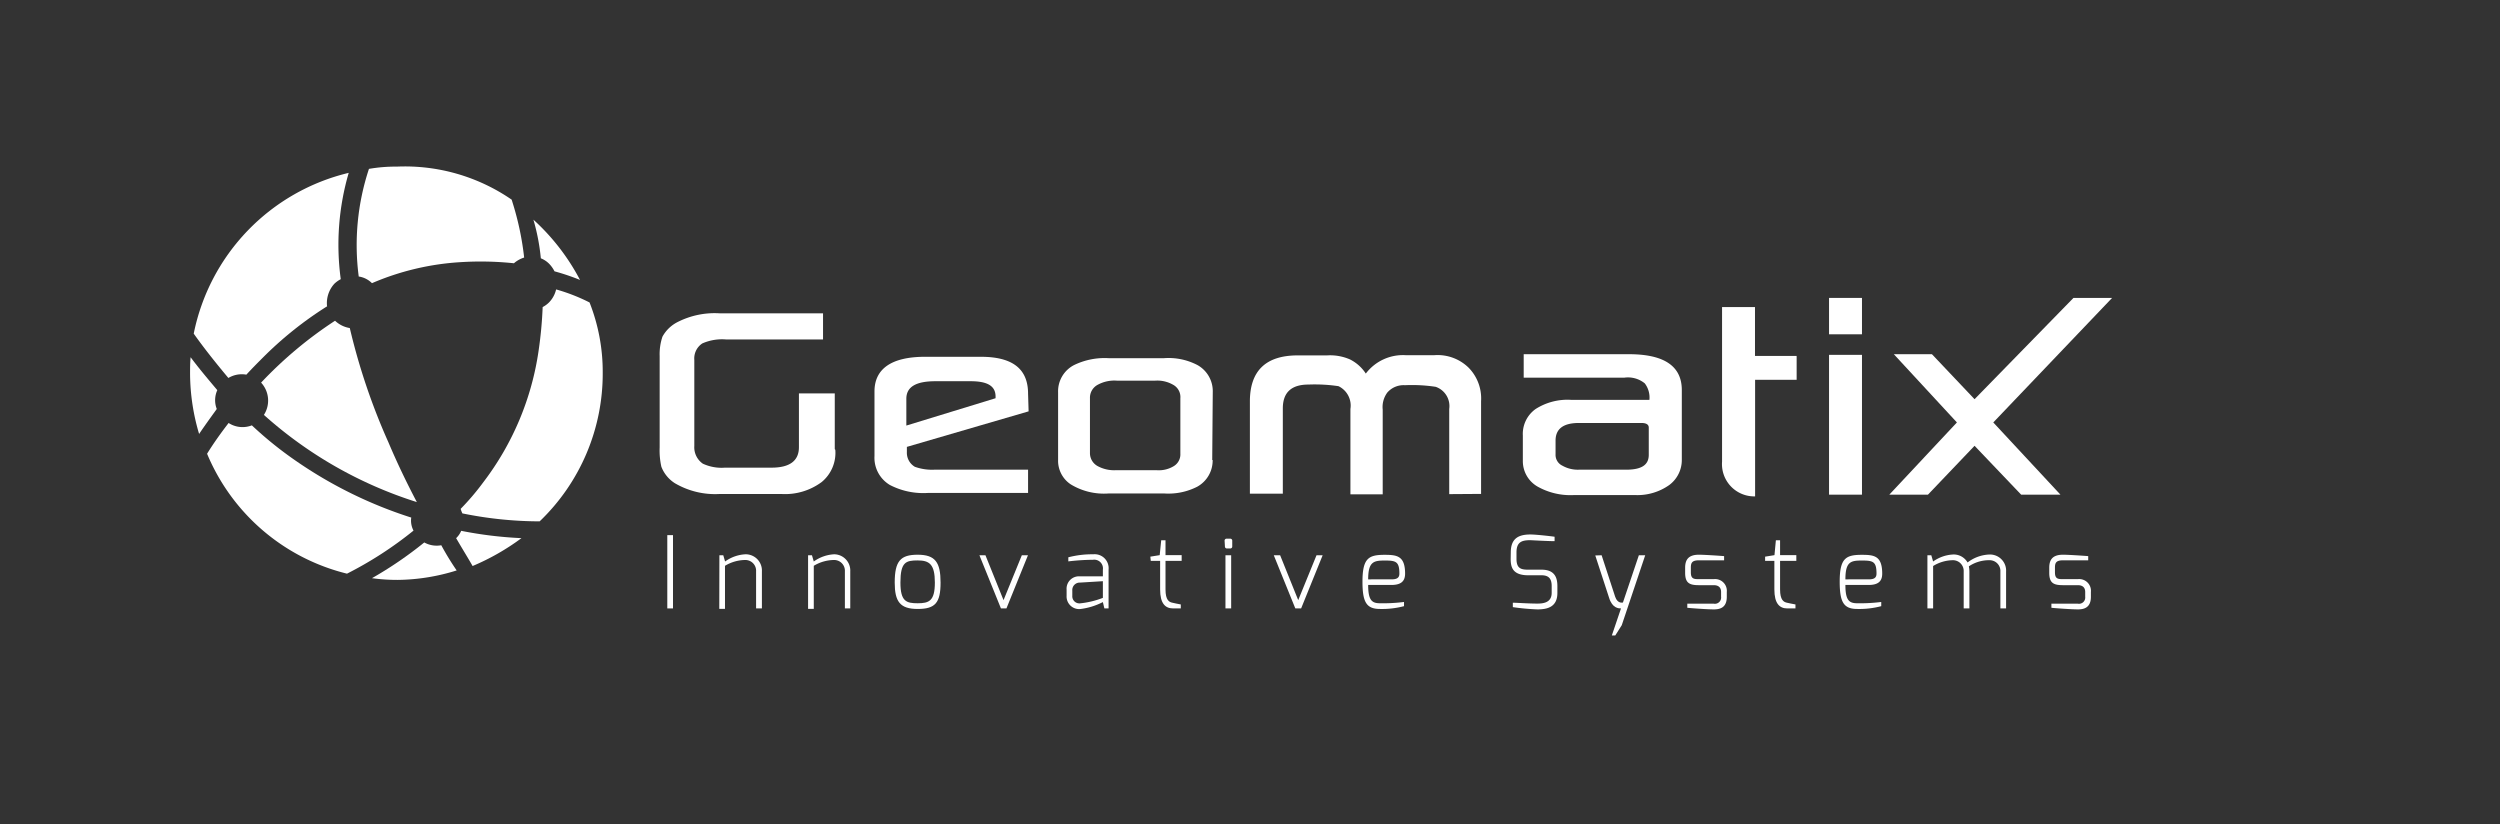 <svg id="Layer_1" data-name="Layer 1" xmlns="http://www.w3.org/2000/svg" viewBox="0 0 232.28 76.57">
  <rect x="0" y="0" width="232.28" height="76.57" fill="#333333" stroke="none"/>
  <defs>
    <style>
      .cls-1 {
        fill: #fff;
      }
    </style>
  </defs>
  <g>
    <g>
      <path class="cls-1" d="M38.73,46.65c-.89-1.69-1.79-3.54-2.64-5.55A59.13,59.13,0,0,1,32.5,30.48a2.58,2.58,0,0,1-1.37-.68,37.85,37.85,0,0,0-6.87,5.75,2.46,2.46,0,0,1,.26,3A38.74,38.74,0,0,0,38.73,46.65Z"/>
      <path class="cls-1" d="M48.45,50a37,37,0,0,1-5.6-.68,1.94,1.94,0,0,1-.47.68c.58,1,1.11,1.85,1.53,2.59A21.74,21.74,0,0,0,48.45,50Z"/>
      <path class="cls-1" d="M33.24,25.68a2.18,2.18,0,0,1,1.32.63,24.51,24.51,0,0,1,8.19-1.95,29.69,29.69,0,0,1,5,.1,2.65,2.65,0,0,1,.95-.53,26.86,26.86,0,0,0-1-4.86l-.16-.52a17.49,17.49,0,0,0-10.67-3.07,14.69,14.69,0,0,0-2.59.21,22.53,22.53,0,0,0-.95,10Z"/>
      <path class="cls-1" d="M38.15,48.07a40.42,40.42,0,0,1-11-5.49,34.73,34.73,0,0,1-3.75-3.06,2.38,2.38,0,0,1-2.16-.22c-.69.9-1.38,1.85-2,2.86a19,19,0,0,0,13,11.14,34.83,34.83,0,0,0,6.18-4,2,2,0,0,1-.21-1.22Z"/>
      <path class="cls-1" d="M54.79,28.11a17.12,17.12,0,0,0-3.12-1.22A2.54,2.54,0,0,1,51,28.11a2.46,2.46,0,0,1-.58.42,38.57,38.57,0,0,1-.37,4A26.35,26.35,0,0,1,44.91,44.8a22.93,22.93,0,0,1-2.11,2.48,3.13,3.13,0,0,0,.16.42,36,36,0,0,0,7.18.74A19,19,0,0,0,56,34.6a17.55,17.55,0,0,0-1.22-6.49Z"/>
      <path class="cls-1" d="M50.25,24a2.23,2.23,0,0,1,.84.58,2.8,2.8,0,0,1,.43.63,20.23,20.23,0,0,1,2.37.8,20.31,20.31,0,0,0-4.33-5.6A19.21,19.21,0,0,1,50.25,24Z"/>
      <path class="cls-1" d="M21.2,35.13a2.42,2.42,0,0,1,1.69-.32c.53-.58,1.05-1.1,1.58-1.63a33.86,33.86,0,0,1,5.81-4.65.19.19,0,0,1,.11-.05,2.67,2.67,0,0,1,.68-2.12,2.61,2.61,0,0,1,.59-.42,23.82,23.82,0,0,1,.74-9.88A19.26,19.26,0,0,0,18,31c1.05,1.48,2.16,2.85,3.22,4.12Z"/>
      <path class="cls-1" d="M20.14,38a2.26,2.26,0,0,1,.05-1.75c-.84-1-1.69-2-2.48-3.06-.05.53-.05,1.06-.05,1.58a19.84,19.84,0,0,0,.84,5.55c.53-.79,1.11-1.58,1.64-2.32Z"/>
      <path class="cls-1" d="M41,50.66a2.37,2.37,0,0,1-1.58-.26,36.13,36.13,0,0,1-4.86,3.32,17.3,17.3,0,0,0,2.38.16A18.86,18.86,0,0,0,42.43,53,25.76,25.76,0,0,1,41,50.66Z"/>
      <path class="cls-1" d="M134.65,45.91V38a1.89,1.89,0,0,0-1.26-2.06,14.67,14.67,0,0,0-2.86-.15,2,2,0,0,0-1.63.68,2.26,2.26,0,0,0-.43,1.59v7.87h-3V38a2,2,0,0,0-1.11-2.12,14.93,14.93,0,0,0-2.79-.15c-1.59,0-2.38.74-2.38,2.21l0,7.93h-3.06V37.3q0-4.27,4.43-4.28h2.75a4.62,4.62,0,0,1,2.11.37,3.75,3.75,0,0,1,1.48,1.32A4.33,4.33,0,0,1,130.59,33h2.69a4.12,4.12,0,0,1,3.17,1.16,4.08,4.08,0,0,1,1.16,3.12v8.61Z"/>
      <path class="cls-1" d="M153.19,42.26V39.73c0-.27-.21-.43-.68-.43H146.7c-1.43,0-2.17.53-2.17,1.64v1.27a1.11,1.11,0,0,0,.64,1.06,2.89,2.89,0,0,0,1.53.37h4.38c1.43,0,2.11-.43,2.11-1.38Zm3.07.43a2.89,2.89,0,0,1-1.16,2.37A5.11,5.11,0,0,1,152,46h-5.81a6.22,6.22,0,0,1-3.33-.79,2.72,2.72,0,0,1-1.37-2.38V40.47A2.84,2.84,0,0,1,142.68,38a5.5,5.5,0,0,1,3.28-.85h7.29a2.17,2.17,0,0,0-.43-1.53,2.47,2.47,0,0,0-1.9-.53h-9.35V32.91h9.78q4.91,0,4.91,3.33Z"/>
      <path class="cls-1" d="M166.93,33.12v2.17h-3.86V46.12A3,3,0,0,1,160,42.9V28.53h3.06v4.54h3.86v0Z"/>
      <rect class="cls-1" x="169.94" y="32.97" width="3.06" height="12.99"/>
      <polygon class="cls-1" points="191.44 45.96 187.79 45.96 183.46 41.42 179.13 45.96 175.54 45.96 181.82 39.25 175.96 32.91 179.5 32.91 183.46 37.09 192.65 27.68 196.24 27.68 185.2 39.25 191.44 45.96"/>
      <rect class="cls-1" x="169.94" y="27.68" width="3.06" height="3.38"/>
      <path class="cls-1" d="M77.61,41.79a3.51,3.51,0,0,1-1.27,3,5.71,5.71,0,0,1-3.7,1.11H66.83a7.39,7.39,0,0,1-4.12-1,3.15,3.15,0,0,1-1.26-1.53,6.88,6.88,0,0,1-.16-1.79V33.07a5.09,5.09,0,0,1,.26-1.79A3.3,3.3,0,0,1,63,29.9a7.6,7.6,0,0,1,3.85-.79h9.62v2.43h-9a4.56,4.56,0,0,0-2.22.37,1.67,1.67,0,0,0-.74,1.53v8a1.85,1.85,0,0,0,.79,1.64,4.12,4.12,0,0,0,2.06.37h4.33c1.69,0,2.54-.64,2.54-1.9v-5h3.33v5.18Z"/>
      <path class="cls-1" d="M92.5,37v-.16c0-1-.79-1.42-2.32-1.42H86.91c-1.8,0-2.7.52-2.7,1.63v2.49L92.5,37Zm3.07,1.22L84.26,41.52V42A1.51,1.51,0,0,0,85,43.37a4.69,4.69,0,0,0,1.8.27h8.72V45.8h-9.3a6.74,6.74,0,0,1-3.54-.74,2.94,2.94,0,0,1-1.43-2.69v-6c0-2.11,1.59-3.22,4.7-3.22h5.18c3,0,4.39,1.16,4.39,3.43Z"/>
      <path class="cls-1" d="M109.67,42.16V37a1.3,1.3,0,0,0-.69-1.26,2.93,2.93,0,0,0-1.69-.37h-3.48a3.22,3.22,0,0,0-1.8.37,1.36,1.36,0,0,0-.74,1.26V42.1a1.37,1.37,0,0,0,.74,1.22,3.21,3.21,0,0,0,1.59.37h3.91a2.67,2.67,0,0,0,1.53-.37,1.27,1.27,0,0,0,.63-1.16Zm3,.58a2.78,2.78,0,0,1-1.43,2.48,5.9,5.9,0,0,1-3.06.63H103A5.93,5.93,0,0,1,99.48,45a2.63,2.63,0,0,1-1.17-2.27V36.45a2.74,2.74,0,0,1,1.48-2.53,6.49,6.49,0,0,1,3.23-.64h5.12a5.79,5.79,0,0,1,3.12.64,2.78,2.78,0,0,1,1.42,2.53l-.05,6.29Z"/>
    </g>
    <g>
      <path class="cls-1" d="M62,49.72h.53v6.81H62Z"/>
      <path class="cls-1" d="M66.84,51.59h.36l.17.58a3.53,3.53,0,0,1,1.89-.67,1.51,1.51,0,0,1,1.53,1.59v3.44h-.54V53.09a1,1,0,0,0-1-1.06,3.71,3.71,0,0,0-1.89.54v4h-.53Z"/>
      <path class="cls-1" d="M75.08,51.59h.36l.17.58a3.56,3.56,0,0,1,1.89-.67A1.51,1.51,0,0,1,79,53.09v3.44H78.5V53.09a1,1,0,0,0-1-1.06,3.71,3.71,0,0,0-1.89.54v4h-.53Z"/>
      <path class="cls-1" d="M85.26,51.54c1.64,0,2.13.7,2.13,2.59s-.5,2.45-2.13,2.45-2.13-.68-2.13-2.45C83.13,52.11,83.68,51.54,85.26,51.54Zm0,4.51c1.06,0,1.6-.21,1.6-1.92s-.51-2.06-1.6-2.06-1.6.15-1.6,2.06C83.66,55.89,84.22,56.05,85.26,56.05Z"/>
      <path class="cls-1" d="M91.56,51.59l1.68,4.17,1.7-4.17h.57l-2,4.94H93l-2-4.94Z"/>
      <path class="cls-1" d="M99.1,54.79a1.15,1.15,0,0,1,1.24-1.24s2.13,0,2.13,0,0-.61,0-.62a.81.81,0,0,0-.92-.92,20.46,20.46,0,0,0-2.29.15v-.38a8.8,8.8,0,0,1,2.32-.28A1.3,1.3,0,0,1,103,52.93v3.6h-.39l-.14-.59a6.22,6.22,0,0,1-2.13.65,1.17,1.17,0,0,1-1.24-1.23Zm1.24,1.27a8.17,8.17,0,0,0,2.13-.51V54l-2.13.13a.69.69,0,0,0-.71.75v.48A.66.66,0,0,0,100.34,56.06Z"/>
      <path class="cls-1" d="M106.88,51.72l.87-.14.14-1.38h.4v1.38h1.5v.53h-1.5v2.66c0,1,.34,1.17.64,1.23,0,0,.71.16.78.16v.37H109c-.74,0-1.21-.47-1.21-1.76V52.11h-.87Z"/>
      <path class="cls-1" d="M113.78,50.25a.18.18,0,0,1,.19-.2h.34a.18.18,0,0,1,.18.2v.52a.18.18,0,0,1-.18.19H114a.18.18,0,0,1-.19-.19Zm.08,1.34h.53v4.94h-.53Z"/>
      <path class="cls-1" d="M118.94,51.59l1.68,4.17,1.7-4.17h.57l-2,4.94h-.54l-2-4.94Z"/>
      <path class="cls-1" d="M128.66,51.55c1.15,0,1.89.11,1.89,1.75,0,.73-.41,1.05-1.28,1.05h-2.15c0,1.42.34,1.7,1.1,1.7a15.31,15.31,0,0,0,2.23-.12v.39a8,8,0,0,1-2.23.26c-1.27,0-1.63-.64-1.63-2.54C126.59,51.84,127.18,51.55,128.66,51.55Zm.61,2.28c.45,0,.75-.1.75-.53,0-1.12-.32-1.22-1.35-1.22s-1.55.1-1.55,1.75Z"/>
      <path class="cls-1" d="M140.37,51.32c0-1.35.79-1.66,1.83-1.66.49,0,1.85.15,2.24.21v.41c-.59,0-2.24-.09-2.24-.09-.76,0-1.3.13-1.3,1.13v.61c0,.89.43,1,1.09,1h1.24c1.24,0,1.47.76,1.47,1.53v.63c0,1.32-.94,1.53-1.86,1.53a21.22,21.22,0,0,1-2.28-.21V56c.39,0,1.42.08,2.28.08.54,0,1.33-.08,1.33-1v-.63c0-.63-.23-1-.94-1H142c-1.47,0-1.64-.76-1.64-1.53Z"/>
      <path class="cls-1" d="M148.81,51.59l1.26,3.86c.23.68.72.53.72.53l1.48-4.39h.59l-2.18,6.5-.6.95h-.32l.85-2.51c-.2,0-.81,0-1.11-1l-1.28-3.92Z"/>
      <path class="cls-1" d="M156.57,52.75c0-.76.32-1.21,1.28-1.21.49,0,1.85.09,2.34.13v.39h-2.34c-.66,0-.75.25-.75.69v.43c0,.61.29.63.75.63h1.38A1.09,1.09,0,0,1,160.44,55v.45c0,1-.61,1.17-1.21,1.17s-2.1-.11-2.46-.15v-.38h2.46a.58.58,0,0,0,.68-.64V55c0-.36-.19-.63-.68-.63h-1.38c-.87,0-1.28-.19-1.28-1.15Z"/>
      <path class="cls-1" d="M164,51.72l.87-.14L165,50.2h.39v1.38h1.51v.53h-1.51v2.66c0,1,.35,1.17.64,1.23,0,0,.72.16.79.16v.37h-.76c-.73,0-1.2-.47-1.2-1.76V52.11H164Z"/>
      <path class="cls-1" d="M173,51.55c1.15,0,1.88.11,1.88,1.75,0,.73-.4,1.05-1.27,1.05h-2.15c0,1.42.34,1.7,1.1,1.7a15.39,15.39,0,0,0,2.23-.12v.39a8,8,0,0,1-2.23.26c-1.27,0-1.63-.64-1.63-2.54C170.93,51.84,171.52,51.55,173,51.55Zm.61,2.28c.45,0,.74-.1.74-.53,0-1.12-.31-1.22-1.35-1.22s-1.54.1-1.54,1.75Z"/>
      <path class="cls-1" d="M179.08,51.59h.36l.17.58a3.49,3.49,0,0,1,1.84-.65,1.48,1.48,0,0,1,1.36.74,3.53,3.53,0,0,1,2.06-.74,1.5,1.5,0,0,1,1.52,1.59v3.42h-.53V53.11a1,1,0,0,0-1-1.06,3.36,3.36,0,0,0-1.93.57,2.52,2.52,0,0,1,.05.48v3.43h-.53V53.11a1,1,0,0,0-1-1.06,3.59,3.59,0,0,0-1.84.54v3.94h-.53Z"/>
      <path class="cls-1" d="M190.4,52.75c0-.76.32-1.21,1.28-1.21.48,0,1.85.09,2.34.13v.39h-2.34c-.66,0-.75.25-.75.69v.43c0,.61.29.63.75.63h1.38A1.09,1.09,0,0,1,194.27,55v.45c0,1-.62,1.17-1.21,1.17s-2.11-.11-2.46-.15v-.38h2.46a.58.58,0,0,0,.68-.64V55c0-.36-.19-.63-.68-.63h-1.38c-.87,0-1.28-.19-1.28-1.15Z"/>
    </g>
  </g>
</svg>
